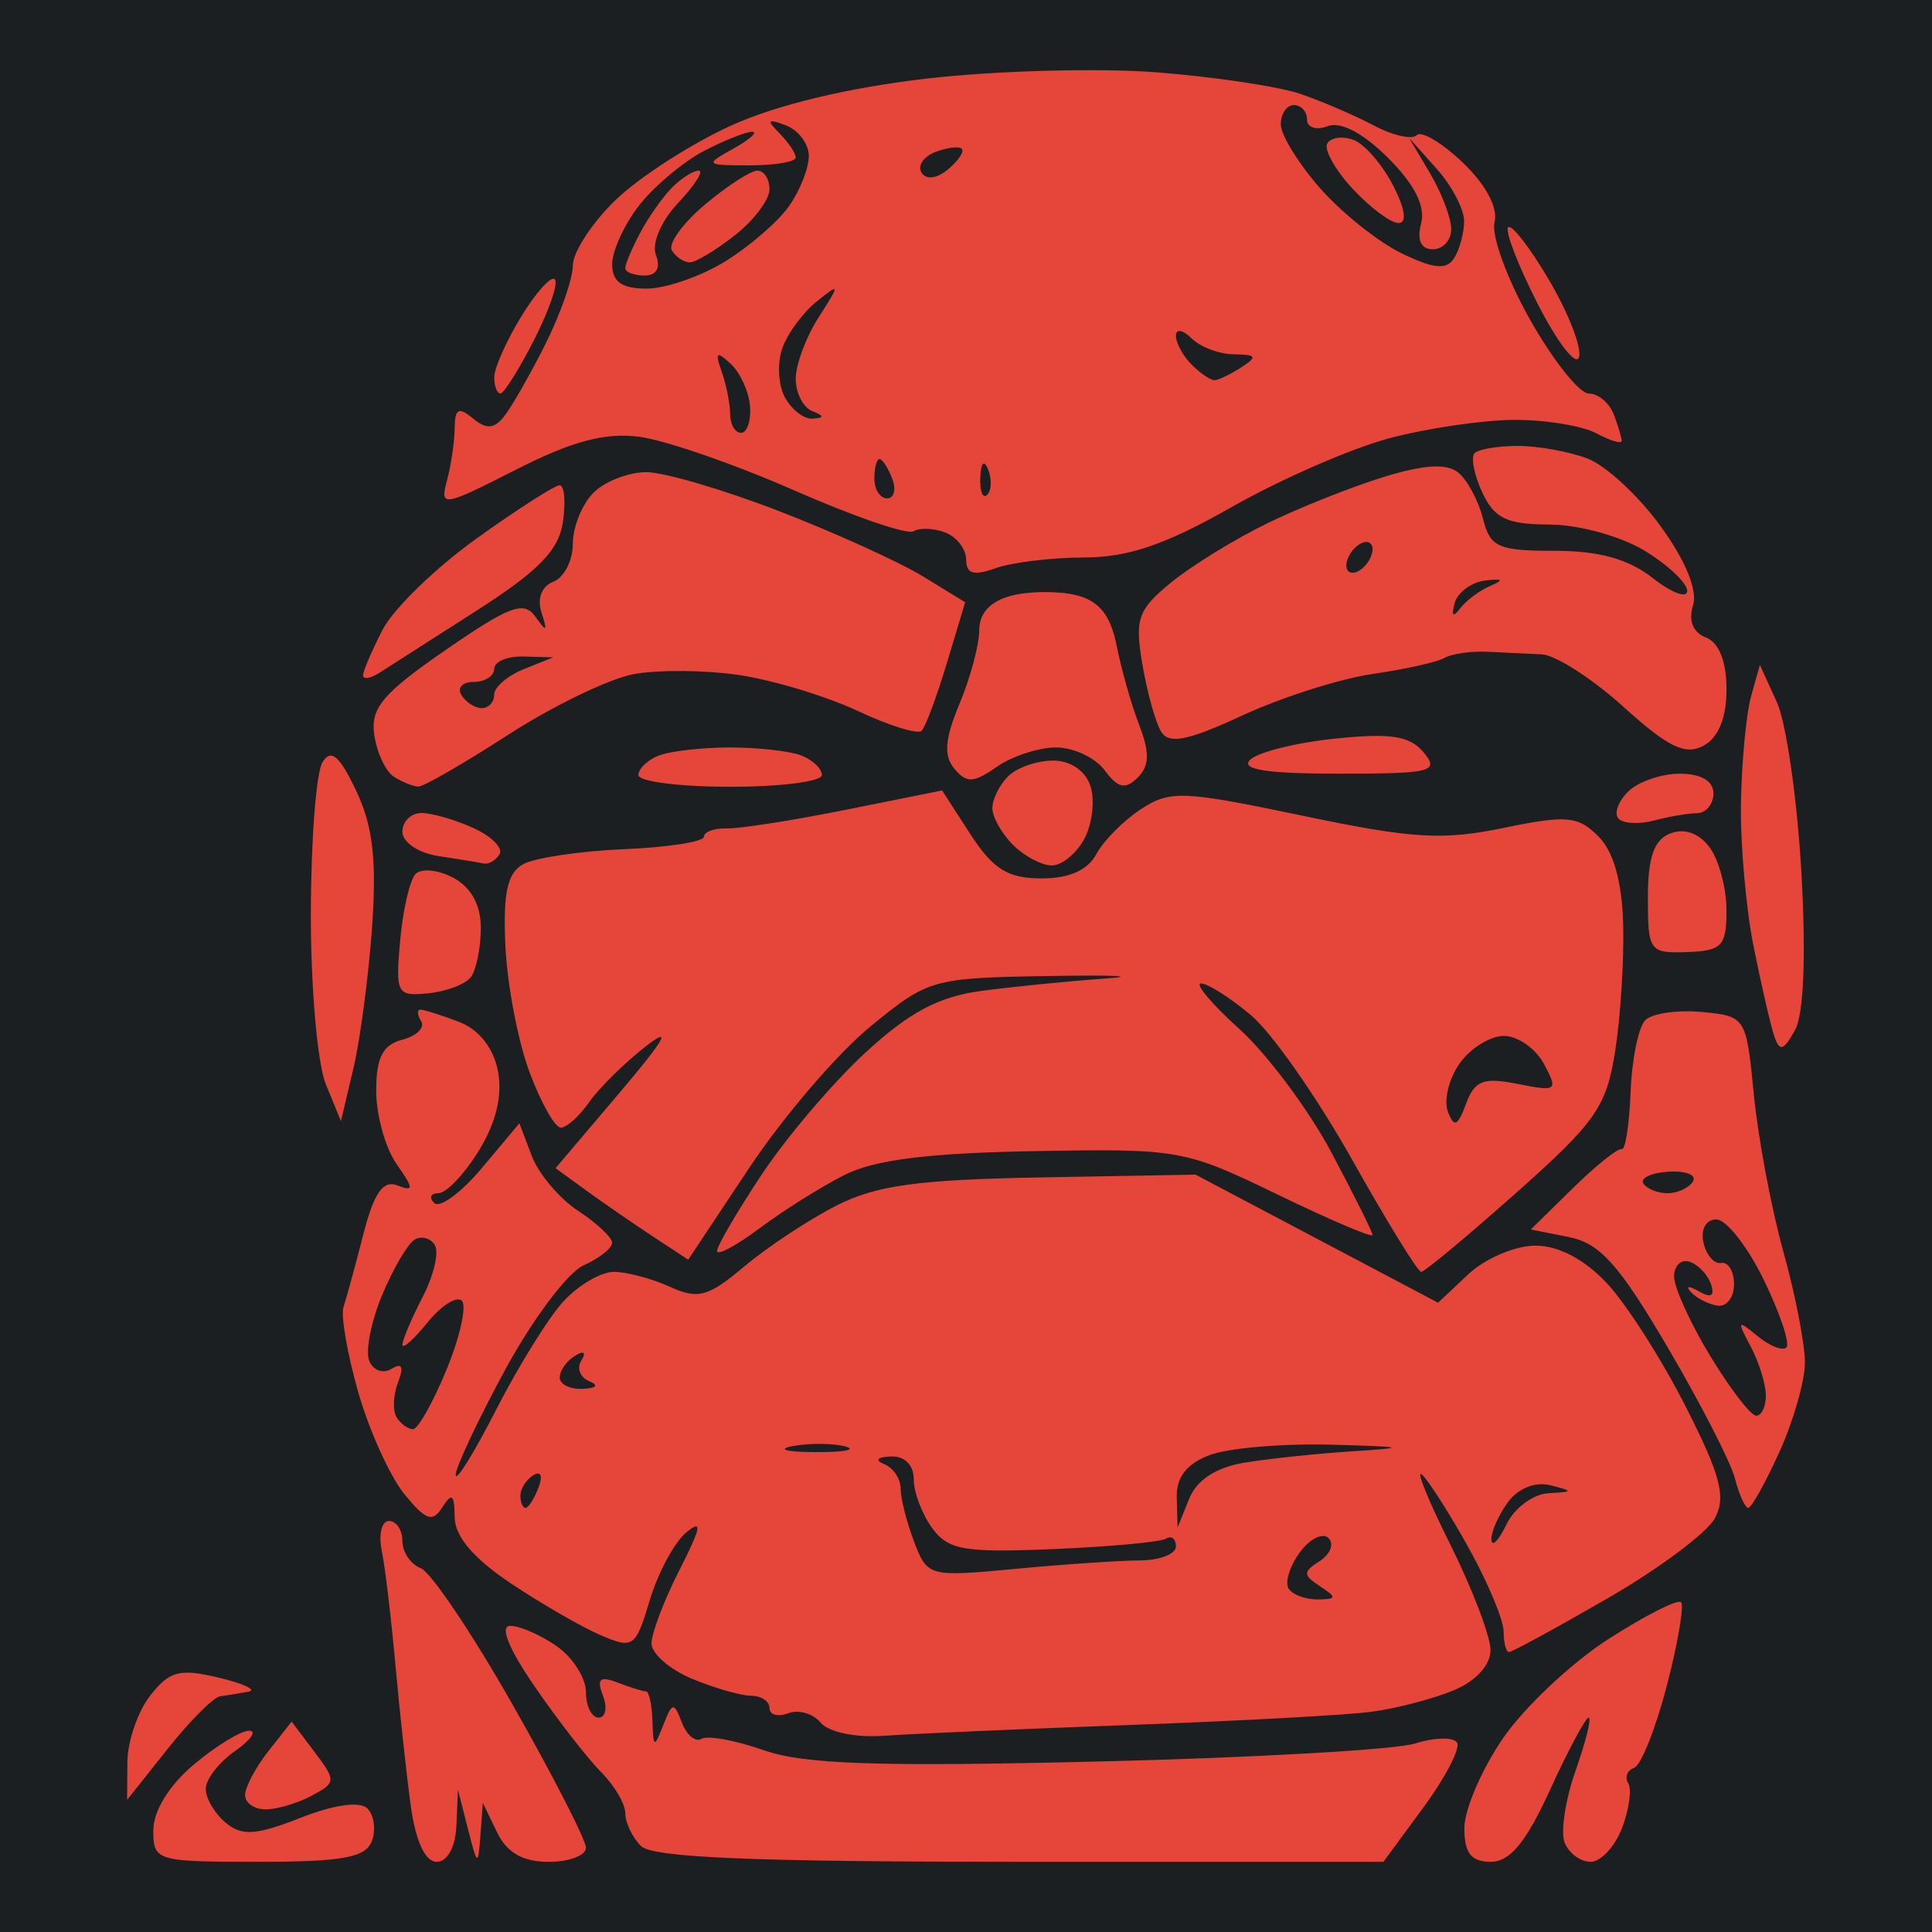 <?xml version="1.0" encoding="UTF-8" standalone="no"?>
<svg
   width="240"
   height="240"
   version="1.1"
   id="svg40"
   sodipodi:docname="FBCsamson.svg"
   inkscape:version="1.3.2 (091e20e, 2023-11-25, custom)"
   xml:space="preserve"
   xmlns:inkscape="http://www.inkscape.org/namespaces/inkscape"
   xmlns:sodipodi="http://sodipodi.sourceforge.net/DTD/sodipodi-0.dtd"
   xmlns="http://www.w3.org/2000/svg"
   xmlns:svg="http://www.w3.org/2000/svg"><defs
     id="defs40"><filter
       style="color-interpolation-filters:sRGB;"
       inkscape:label="Drop Shadow"
       id="filter3"
       x="-0.173"
       y="-0.162"
       width="1.345"
       height="1.323"><feFlood
         result="flood"
         in="SourceGraphic"
         flood-opacity="1"
         flood-color="rgb(58,63,94)"
         id="feFlood2" /><feGaussianBlur
         result="blur"
         in="SourceGraphic"
         stdDeviation="15"
         id="feGaussianBlur2" /><feOffset
         result="offset"
         in="blur"
         dx="0"
         dy="0"
         id="feOffset2" /><feComposite
         result="comp1"
         operator="out"
         in="flood"
         in2="offset"
         id="feComposite2" /><feComposite
         result="comp2"
         operator="atop"
         in="comp1"
         in2="SourceGraphic"
         id="feComposite3" /></filter></defs><sodipodi:namedview
     id="namedview40"
     pagecolor="#505050"
     bordercolor="#eeeeee"
     borderopacity="1"
     inkscape:showpageshadow="0"
     inkscape:pageopacity="0"
     inkscape:pagecheckerboard="0"
     inkscape:deskcolor="#505050"
     inkscape:zoom="2.3747003"
     inkscape:cx="86.74779"
     inkscape:cy="99.17041"
     inkscape:window-width="1920"
     inkscape:window-height="1017"
     inkscape:window-x="-8"
     inkscape:window-y="-8"
     inkscape:window-maximized="1"
     inkscape:current-layer="svg40" /><path
     style="fill:#1b1f21;stroke:none"
     d="M0 0v240h240V0H0z"
     id="path1" /><path
     style="fill:#e64539;stroke-width:1.629;fill-opacity:1;filter:url(#filter3)"
     d="m 19.045,227.357 c 0,-2.385 1.967,-5.582 5.011,-8.143 2.756,-2.319 5.85,-4.216 6.877,-4.216 1.026,0 0.237,1.141 -1.754,2.535 -1.991,1.394 -3.62,3.503 -3.62,4.686 0,1.183 1.117,3.078 2.482,4.211 2.017,1.674 3.755,1.56 9.285,-0.613 4.202,-1.65 7.383,-2.092 8.32,-1.156 0.834,0.834 1.076,2.665 0.537,4.069 -0.777,2.024 -3.686,2.552 -14.059,2.552 -12.738,0 -13.08,-0.103 -13.08,-3.927 z m 31.987,-2.995 c -0.525,-3.807 -1.384,-11.685 -1.909,-17.507 -0.525,-5.822 -1.291,-12.235 -1.704,-14.25 -0.413,-2.015 -0.003,-3.664 0.909,-3.664 0.913,0 1.66,1.122 1.66,2.494 0,1.372 1.024,2.887 2.276,3.367 1.252,0.48 6.382,8.097 11.4,16.926 5.018,8.829 9.125,16.841 9.125,17.805 0,0.964 -2.087,1.752 -4.637,1.752 -3.199,0 -5.185,-1.136 -6.404,-3.664 l -1.767,-3.664 -0.303,4.071 c -0.285,3.834 -0.376,3.786 -1.546,-0.814 l -1.243,-4.886 -0.193,4.479 c -0.114,2.64 -1.12,4.479 -2.451,4.479 -1.421,0 -2.612,-2.566 -3.213,-6.922 z m 28.597,4.967 c -1.075,-1.075 -1.954,-2.907 -1.954,-4.071 0,-1.164 -1.353,-3.47 -3.006,-5.124 -1.654,-1.654 -5.353,-6.417 -8.221,-10.586 -3.273,-4.757 -4.411,-7.579 -3.056,-7.579 1.187,0 3.788,1.141 5.778,2.535 1.991,1.394 3.62,3.959 3.62,5.7 0,1.741 0.71,3.165 1.577,3.165 0.868,0 1.107,-1.227 0.532,-2.726 -0.806,-2.101 -0.391,-2.474 1.813,-1.629 1.572,0.603 3.165,1.097 3.54,1.097 0.375,0 0.733,1.649 0.796,3.664 0.105,3.356 0.218,3.4 1.344,0.526 1.132,-2.889 1.316,-2.914 2.317,-0.304 0.598,1.559 1.691,2.461 2.428,2.006 0.737,-0.456 4.224,0.182 7.747,1.417 4.996,1.751 14.117,2.06 41.422,1.405 19.258,-0.462 37.014,-1.469 39.457,-2.237 2.443,-0.768 4.8,-0.818 5.237,-0.111 0.437,0.707 -1.442,4.328 -4.176,8.046 l -4.971,6.76 h -45.134 c -32.933,0 -45.662,-0.528 -47.088,-1.954 z m 102.276,-2.231 c 0,-2.302 2.168,-7.336 4.817,-11.186 2.649,-3.85 8.54,-9.39 13.091,-12.31 4.551,-2.92 8.606,-4.977 9.012,-4.572 0.406,0.406 -0.39,5.08 -1.768,10.388 -1.378,5.308 -3.208,9.896 -4.067,10.197 -0.859,0.3 -1.185,1.155 -0.726,1.899 0.46,0.744 0.116,3.247 -0.764,5.561 -0.88,2.314 -2.639,4.208 -3.909,4.208 -1.27,0 -2.726,-1.086 -3.235,-2.414 -0.51,-1.328 0.112,-5.359 1.382,-8.957 1.27,-3.599 1.996,-6.543 1.614,-6.543 -0.382,0 -2.538,4.031 -4.791,8.957 -2.989,6.535 -4.984,8.957 -7.376,8.957 -2.436,0 -3.279,-1.076 -3.279,-4.185 z M 30.445,222.991 c 0,-0.978 1.301,-3.433 2.891,-5.454 l 2.891,-3.675 2.833,3.755 c 2.712,3.595 2.697,3.828 -0.341,5.454 -1.745,0.934 -4.321,1.698 -5.723,1.698 -1.402,0 -2.55,-0.8 -2.55,-1.779 z m -14.621,-4.104 c 0.02,-2.586 1.302,-6.31 2.85,-8.276 2.4,-3.048 3.652,-3.371 8.514,-2.202 3.135,0.754 4.784,1.537 3.664,1.741 -1.12,0.204 -2.703,0.462 -3.519,0.574 -0.816,0.112 -3.747,3.053 -6.514,6.535 l -5.031,6.331 z m 86.131,-4.882 c -0.945,-1.139 -2.764,-1.669 -4.042,-1.179 -1.278,0.49 -2.324,0.203 -2.324,-0.64 0,-0.842 -1.019,-1.531 -2.265,-1.531 -1.246,0 -4.543,-0.944 -7.329,-2.098 -2.785,-1.154 -5.064,-3.137 -5.064,-4.408 0,-1.271 1.571,-5.39 3.491,-9.153 2.694,-5.28 2.881,-6.337 0.822,-4.628 -1.468,1.218 -3.503,4.999 -4.523,8.402 -1.763,5.886 -2.061,6.098 -6.115,4.356 -2.344,-1.007 -7.376,-3.913 -11.183,-6.459 -4.617,-3.087 -6.93,-5.821 -6.946,-8.214 -0.019,-2.803 -0.35,-3.072 -1.515,-1.23 -1.229,1.943 -2.06,1.657 -4.737,-1.629 -1.785,-2.191 -4.36,-7.88 -5.722,-12.64 -1.361,-4.761 -2.186,-9.524 -1.833,-10.586 0.353,-1.062 1.456,-5.106 2.451,-8.988 1.327,-5.181 2.452,-6.811 4.229,-6.129 2.085,0.8 2.071,0.43 -0.099,-2.669 -1.386,-1.979 -2.52,-6.069 -2.52,-9.088 0,-4.11 0.814,-5.703 3.239,-6.337 1.781,-0.466 2.837,-1.497 2.347,-2.29 -0.491,-0.794 -0.53,-1.443 -0.088,-1.443 0.442,0 2.588,0.678 4.769,1.507 2.492,0.948 4.296,3.215 4.856,6.107 0.586,3.025 -0.223,6.412 -2.363,9.893 -1.79,2.911 -4.05,5.293 -5.022,5.293 -0.972,0 -1.207,0.55 -0.523,1.221 0.685,0.672 3.344,-1.282 5.909,-4.342 l 4.664,-5.564 1.543,4.058 c 0.848,2.232 3.442,5.302 5.763,6.823 2.321,1.521 4.22,3.307 4.22,3.97 0,0.663 -1.609,1.928 -3.575,2.812 -1.966,0.884 -6.352,6.738 -9.746,13.008 -3.394,6.27 -6.147,12.133 -6.118,13.029 0.029,0.896 2.297,-2.769 5.039,-8.143 2.742,-5.374 6.499,-11.421 8.349,-13.436 1.849,-2.015 4.666,-3.664 6.259,-3.664 1.593,0 4.723,0.832 6.955,1.849 3.513,1.601 4.755,1.262 9.251,-2.521 2.856,-2.403 7.991,-5.797 11.411,-7.542 4.967,-2.534 10.085,-3.242 25.433,-3.519 l 19.215,-0.346 15.061,7.955 15.061,7.955 3.773,-3.544 c 2.075,-1.949 5.813,-3.544 8.307,-3.544 2.897,0 6.118,1.695 8.917,4.692 2.411,2.58 6.804,9.462 9.764,15.293 4.354,8.578 5.046,11.227 3.625,13.881 -0.966,1.804 -6.962,6.282 -13.325,9.95 -6.363,3.669 -11.871,6.67 -12.241,6.67 -0.369,0 -0.671,-1.141 -0.671,-2.537 0,-1.395 -1.9,-5.976 -4.222,-10.179 -2.322,-4.203 -4.964,-8.375 -5.872,-9.271 -0.908,-0.896 0.625,2.931 3.407,8.504 2.782,5.573 5.058,11.53 5.058,13.238 0,1.875 -1.828,3.863 -4.611,5.016 -2.536,1.051 -7.117,2.243 -10.179,2.65 -3.062,0.407 -16.561,1.144 -29.996,1.638 -13.436,0.494 -27.19,1.098 -30.566,1.343 -3.493,0.254 -6.877,-0.446 -7.855,-1.625 z m 62.035,-16.946 c -2.144,-1.408 -2.15,-1.792 -0.047,-3.144 1.318,-0.847 1.807,-2.128 1.088,-2.847 -0.719,-0.719 -2.323,0.082 -3.565,1.78 -1.242,1.698 -1.871,3.712 -1.399,4.476 0.472,0.764 2.098,1.377 3.612,1.364 2.377,-0.021 2.419,-0.245 0.311,-1.629 z m -22.393,-3.221 c 2.463,-0.007 4.479,-0.788 4.479,-1.736 0,-0.949 -0.553,-1.383 -1.229,-0.965 -0.676,0.418 -6.972,1 -13.991,1.295 -11.089,0.465 -13.063,0.124 -15.057,-2.603 -1.262,-1.726 -2.295,-4.464 -2.295,-6.084 0,-1.769 -1.139,-2.895 -2.85,-2.817 -1.703,0.077 -2.03,0.459 -0.814,0.95 1.12,0.452 2.036,1.812 2.036,3.023 0,1.211 0.754,4.185 1.676,6.61 1.652,4.346 1.831,4.394 12.622,3.375 6.02,-0.569 12.961,-1.039 15.424,-1.045 z m 50.735,-8.343 c 3.156,-0.175 3.176,-0.25 0.266,-0.991 -1.882,-0.48 -4.012,0.377 -5.293,2.129 -1.179,1.612 -2.094,3.707 -2.033,4.656 0.061,0.948 0.905,0.076 1.877,-1.94 0.972,-2.015 3.304,-3.749 5.183,-3.853 z m -37.792,-3.79 c 2.958,-0.496 9.043,-1.137 13.522,-1.425 6.963,-0.447 6.566,-0.566 -2.744,-0.817 -5.988,-0.161 -12.767,0.421 -15.065,1.295 -2.854,1.085 -4.145,2.762 -4.074,5.293 l 0.103,3.705 1.44,-3.574 c 0.935,-2.321 3.326,-3.891 6.818,-4.476 z m -87.644,3.08 c 0.556,-1.449 0.283,-2.103 -0.64,-1.532 -0.885,0.547 -1.61,1.685 -1.61,2.527 0,0.843 0.288,1.532 0.64,1.532 0.352,0 1.077,-1.137 1.61,-2.527 z m 38.077,-5.106 c -1.557,-0.408 -4.489,-0.422 -6.514,-0.033 -2.026,0.39 -0.752,0.723 2.831,0.741 3.583,0.018 5.24,-0.301 3.683,-0.708 z m -49.498,-9.551 c 1.674,-4.07 2.527,-7.915 1.896,-8.544 -0.631,-0.629 -2.551,0.587 -4.265,2.701 -1.714,2.115 -3.117,3.361 -3.117,2.769 0,-0.592 1.129,-3.259 2.509,-5.928 1.38,-2.669 2.062,-5.576 1.516,-6.46 -0.546,-0.884 -1.687,-1.179 -2.534,-0.655 -0.847,0.524 -2.652,3.612 -4.01,6.862 -1.358,3.25 -2.085,6.911 -1.615,8.135 0.47,1.224 1.716,1.692 2.771,1.04 1.314,-0.812 1.572,-0.286 0.821,1.672 -0.603,1.571 -0.684,3.524 -0.181,4.339 0.504,0.815 1.422,1.479 2.041,1.476 0.619,-0.003 2.495,-3.336 4.169,-7.407 z m 17.711,1.445 c -1.125,-0.454 -1.562,-1.608 -0.97,-2.566 0.636,-1.029 0.307,-1.266 -0.804,-0.579 -1.034,0.639 -1.88,1.852 -1.88,2.695 0,0.843 1.283,1.475 2.85,1.404 1.719,-0.077 2.038,-0.456 0.804,-0.953 z m 142.33,12.075 c -0.518,-2.015 -4.295,-9.369 -8.392,-16.341 -6.006,-10.221 -8.371,-12.861 -12.207,-13.628 l -4.757,-0.951 5.237,-5.137 c 2.88,-2.826 5.605,-5.006 6.056,-4.846 0.451,0.16 0.948,-3.032 1.105,-7.094 0.157,-4.062 0.978,-8.078 1.824,-8.924 0.846,-0.846 4.013,-1.301 7.038,-1.012 5.455,0.521 5.508,0.606 6.454,10.297 0.525,5.374 2.174,14.14 3.664,19.478 1.491,5.339 2.694,11.568 2.675,13.843 -0.02,2.275 -1.45,7.251 -3.178,11.058 -1.728,3.807 -3.465,6.922 -3.859,6.922 -0.395,0 -1.141,-1.649 -1.66,-3.664 z m 3.846,-10.286 c 0,-1.402 -0.853,-4.151 -1.895,-6.107 -1.722,-3.233 -1.644,-3.35 0.854,-1.289 1.512,1.247 3.131,1.886 3.598,1.418 0.467,-0.467 -0.796,-4.236 -2.807,-8.375 -2.011,-4.139 -4.663,-7.526 -5.894,-7.526 -1.283,0 -1.972,1.216 -1.614,2.85 0.343,1.568 1.339,2.719 2.213,2.559 0.875,-0.16 1.59,1.035 1.59,2.655 0,1.62 -0.921,2.81 -2.047,2.645 -1.126,-0.165 -2.618,-0.928 -3.315,-1.694 -0.698,-0.767 -0.257,-0.808 0.978,-0.092 1.51,0.875 2.011,0.594 1.527,-0.859 -0.396,-1.188 -1.59,-2.451 -2.654,-2.805 -1.064,-0.355 -1.934,0.47 -1.934,1.833 0,1.363 2.015,5.798 4.479,9.856 2.463,4.058 5.028,7.401 5.7,7.429 0.672,0.028 1.221,-1.096 1.221,-2.498 z M 210.298,146.77 c 0.495,-0.801 -0.857,-1.35 -3.005,-1.221 -2.147,0.129 -3.565,0.784 -3.15,1.456 0.415,0.672 1.767,1.221 3.005,1.221 1.238,0 2.656,-0.655 3.15,-1.456 z m -42.348,-2.73 c -4.309,-7.677 -9.95,-15.738 -12.536,-17.915 -2.586,-2.176 -5.381,-3.957 -6.211,-3.957 -0.83,0 1.316,2.552 4.768,5.67 3.452,3.119 8.584,10 11.405,15.292 2.821,5.292 5.129,9.926 5.129,10.296 0,0.371 -5.313,-1.898 -11.807,-5.041 -11.557,-5.594 -12.198,-5.708 -30.196,-5.388 -13.196,0.235 -19.864,1.074 -23.615,2.97 -2.874,1.453 -7.608,4.425 -10.519,6.605 -2.911,2.179 -5.293,3.451 -5.293,2.826 0,-0.625 2.506,-4.912 5.57,-9.527 3.063,-4.615 8.849,-11.413 12.856,-15.107 5.431,-5.006 9.092,-6.958 14.381,-7.667 3.902,-0.523 10.759,-1.21 15.237,-1.527 4.479,-0.317 1.443,-0.464 -6.747,-0.328 -14.621,0.243 -15.023,0.356 -22.278,6.301 -4.063,3.33 -10.811,11.203 -14.995,17.497 l -7.607,11.443 -4.421,-2.907 c -2.432,-1.599 -6.139,-4.157 -8.24,-5.685 l -3.818,-2.778 7.995,-9.424 c 5.598,-6.599 6.564,-8.311 3.221,-5.712 -2.626,2.041 -5.782,5.15 -7.014,6.909 -1.232,1.759 -2.831,3.197 -3.554,3.197 -0.723,0 -2.475,-3.115 -3.894,-6.922 -1.418,-3.807 -2.761,-10.843 -2.984,-15.635 -0.306,-6.579 0.23,-9.069 2.188,-10.165 1.427,-0.798 7.064,-1.641 12.528,-1.872 5.464,-0.231 9.937,-0.925 9.941,-1.541 0.003,-0.616 1.289,-1.085 2.857,-1.041 1.568,0.044 8.223,-1 14.791,-2.318 l 11.941,-2.397 3.531,5.454 c 2.791,4.311 4.628,5.458 8.767,5.474 3.45,0.013 5.788,-1.012 6.855,-3.006 0.891,-1.665 3.386,-4.184 5.545,-5.598 3.609,-2.365 5.22,-2.3 20.016,0.801 13.681,2.868 17.428,3.098 25.012,1.535 7.876,-1.623 9.257,-1.501 11.796,1.037 1.899,1.899 2.947,5.627 3.086,10.985 0.116,4.46 -0.338,11.566 -1.008,15.791 -1.085,6.837 -2.434,8.762 -12.275,17.507 -6.081,5.404 -11.396,9.826 -11.812,9.826 -0.416,0 -4.281,-6.281 -8.59,-13.958 z m 20.592,-9.388 c 4.853,0.971 5.032,0.835 3.263,-2.471 -1.03,-1.924 -3.27,-3.498 -4.98,-3.498 -1.709,0 -4.193,1.55 -5.52,3.444 -1.327,1.894 -1.978,4.577 -1.446,5.961 0.776,2.023 1.219,1.832 2.257,-0.973 1.074,-2.904 2.154,-3.318 6.426,-2.463 z m -148.071,0.032 c -1.036,-2.522 -1.872,-12.049 -1.858,-21.172 0.014,-9.123 0.666,-17.6 1.45,-18.838 1.073,-1.695 2.107,-0.815 4.184,3.563 2.07,4.362 2.563,8.584 1.975,16.908 -0.431,6.102 -1.478,14.026 -2.326,17.608 l -1.542,6.514 z m 179.923,-6.001 c -0.449,-1.344 -1.597,-6.327 -2.552,-11.073 -0.955,-4.747 -1.663,-12.808 -1.574,-17.915 0.089,-5.106 0.655,-11.043 1.256,-13.192 l 1.094,-3.908 2.11,4.631 c 1.161,2.547 2.531,12.064 3.046,21.148 0.594,10.495 0.298,17.654 -0.814,19.634 -1.43,2.548 -1.898,2.671 -2.565,0.674 z M 49.704,116.88 c 0.34,-3.809 1.197,-7.544 1.904,-8.298 0.708,-0.755 2.831,-0.546 4.719,0.464 2.21,1.183 3.423,3.411 3.407,6.258 -0.014,2.432 -0.563,5.154 -1.221,6.05 -0.658,0.896 -3.048,1.814 -5.311,2.04 -3.903,0.391 -4.083,0.055 -3.498,-6.514 z M 204.705,111.523 c 0,-5.048 0.759,-7.212 2.807,-7.998 1.759,-0.675 3.583,-0.016 4.886,1.766 1.143,1.564 2.077,5.085 2.075,7.824 -0.003,4.409 -0.565,5.002 -4.886,5.155 -4.685,0.166 -4.882,-0.106 -4.882,-6.747 z M 54.467,106.344 c -2.488,-0.377 -4.479,-1.716 -4.479,-3.013 0,-1.284 1.065,-2.335 2.366,-2.335 1.301,0 4.21,0.84 6.463,1.867 2.253,1.027 3.71,2.492 3.238,3.257 -0.473,0.765 -1.366,1.281 -1.985,1.146 -0.619,-0.134 -3.141,-0.549 -5.604,-0.922 z m 71.367,-1.393 c -1.408,-1.408 -2.559,-3.46 -2.559,-4.56 0,-1.1 0.879,-2.88 1.954,-3.955 1.075,-1.075 3.591,-1.954 5.59,-1.954 2.182,0 4.042,1.278 4.65,3.196 0.558,1.758 0.215,4.689 -0.762,6.514 -0.977,1.825 -2.797,3.319 -4.045,3.319 -1.248,0 -3.421,-1.152 -4.828,-2.559 z m 75.242,-3.24 c -0.606,-0.606 -0.09,-2.115 1.147,-3.352 1.237,-1.237 4.134,-2.249 6.437,-2.249 2.637,0 4.188,0.905 4.188,2.443 0,1.344 -0.916,2.453 -2.036,2.465 -1.12,0.013 -3.52,0.421 -5.334,0.909 -1.814,0.487 -3.795,0.39 -4.401,-0.216 z M 48.934,96.493 c -1.027,-0.658 -2.127,-3.005 -2.443,-5.216 -0.476,-3.329 1.048,-5.139 8.877,-10.541 7.955,-5.488 9.72,-6.142 11.147,-4.124 1.389,1.965 1.525,1.872 0.754,-0.514 -0.568,-1.757 0.017,-3.279 1.475,-3.839 1.328,-0.51 2.415,-2.628 2.415,-4.708 0,-2.08 1.152,-4.933 2.559,-6.34 1.408,-1.408 4.363,-2.559 6.567,-2.559 2.204,0 9.664,2.192 16.577,4.871 6.913,2.679 14.924,6.316 17.802,8.083 l 5.233,3.211 -2.272,7.549 c -1.25,4.152 -2.66,7.938 -3.135,8.412 -0.475,0.475 -4.037,-0.629 -7.916,-2.453 C 102.696,86.503 96.077,84.495 91.866,83.863 87.655,83.232 81.728,83.181 78.694,83.75 75.66,84.319 68.669,87.699 63.157,91.262 57.645,94.824 52.61,97.728 51.969,97.714 51.327,97.701 49.962,97.151 48.934,96.493 Z M 61.388,86.286 c 0,-0.925 1.649,-2.344 3.664,-3.154 l 3.664,-1.473 -3.664,-0.103 c -2.015,-0.057 -3.664,0.63 -3.664,1.525 0,0.896 -1.143,1.629 -2.539,1.629 -1.396,0 -2.086,0.733 -1.532,1.629 0.554,0.896 1.696,1.629 2.539,1.629 0.843,0 1.532,-0.756 1.532,-1.681 z m 17.915,9.998 c 0,-0.8 1.159,-1.899 2.576,-2.443 1.417,-0.544 5.388,-0.989 8.824,-0.989 3.436,0 7.407,0.445 8.824,0.989 1.417,0.544 2.576,1.643 2.576,2.443 0,0.8 -5.13,1.454 -11.4,1.454 -6.27,0 -11.4,-0.654 -11.4,-1.454 z m 39.249,-0.792 c -1.35,-1.627 -1.186,-3.691 0.64,-8.061 1.35,-3.231 2.454,-7.35 2.454,-9.153 0,-2.139 1.415,-3.634 4.072,-4.3 2.239,-0.562 5.845,-0.577 8.013,-0.033 2.824,0.709 4.238,2.491 4.988,6.284 0.575,2.912 1.839,7.351 2.808,9.864 1.315,3.411 1.262,5.062 -0.211,6.514 -1.533,1.511 -2.444,1.308 -4.079,-0.905 -1.158,-1.568 -3.877,-2.85 -6.042,-2.85 -2.165,0 -5.487,1.086 -7.382,2.413 -2.871,2.011 -3.748,2.048 -5.26,0.226 z m 36.737,-1.105 c 0.947,-0.947 5.696,-2.132 10.554,-2.634 6.938,-0.716 9.3,-0.347 11.017,1.722 1.982,2.388 0.996,2.634 -10.554,2.634 -8.955,0 -12.228,-0.512 -11.017,-1.722 z m 46.4,-6.567 c -3.869,-3.502 -8.438,-6.441 -10.152,-6.531 -1.715,-0.09 -4.783,-0.236 -6.818,-0.326 -2.035,-0.09 -4.417,0.257 -5.293,0.77 -0.876,0.513 -4.896,1.411 -8.933,1.995 -4.037,0.584 -11.307,2.9 -16.157,5.147 -6.782,3.142 -9.11,3.61 -10.088,2.029 -0.699,-1.131 -1.753,-4.911 -2.343,-8.401 -0.954,-5.645 -0.559,-6.765 3.584,-10.153 2.561,-2.094 7.954,-5.41 11.985,-7.368 4.031,-1.958 10.554,-4.547 14.495,-5.755 5.003,-1.533 7.782,-1.685 9.205,-0.504 1.121,0.93 2.49,3.493 3.043,5.696 0.895,3.565 1.872,4.005 8.897,4.005 5.518,0 9.183,1.015 12.183,3.375 2.36,1.856 4.291,2.579 4.291,1.605 0,-0.974 -2.382,-3.223 -5.293,-4.998 -2.923,-1.782 -8.21,-3.236 -11.807,-3.246 -5.309,-0.015 -6.856,-0.755 -8.359,-3.997 -1.015,-2.188 -1.442,-4.381 -0.95,-4.873 0.492,-0.492 2.923,-0.895 5.403,-0.895 2.48,0 6.364,0.705 8.631,1.568 2.268,0.862 6.356,4.65 9.086,8.418 3.119,4.305 4.61,7.962 4.014,9.841 -0.595,1.874 0.005,3.356 1.606,3.97 1.619,0.621 2.555,2.984 2.555,6.449 0,3.56 -1.004,6.006 -2.876,7.008 -2.256,1.207 -4.394,0.165 -9.911,-4.828 z M 185.162,72.769 c 1.716,-0.724 1.514,-0.917 -0.679,-0.651 -1.717,0.208 -3.422,1.478 -3.788,2.821 -0.428,1.571 -0.186,1.804 0.679,0.651 0.74,-0.985 2.445,-2.255 3.788,-2.821 z m -14.657,-4.537 c 0,-0.896 -0.733,-1.176 -1.629,-0.622 -0.896,0.554 -1.629,1.739 -1.629,2.635 0,0.896 0.733,1.176 1.629,0.622 0.896,-0.554 1.629,-1.739 1.629,-2.635 z M 45.102,83.896 c 0,-0.537 1.096,-3.096 2.436,-5.686 1.34,-2.591 6.589,-7.684 11.665,-11.319 5.076,-3.635 9.716,-6.609 10.311,-6.609 0.595,0 0.78,2.056 0.411,4.57 -0.514,3.502 -3.016,6.071 -10.704,10.993 -5.519,3.533 -10.953,7.009 -12.076,7.726 -1.123,0.716 -2.042,0.863 -2.042,0.326 z M 120.018,69.523 c 0,-1.308 -1.165,-2.826 -2.59,-3.372 -1.424,-0.547 -3.201,-0.616 -3.948,-0.155 -0.747,0.462 -7.412,-1.823 -14.811,-5.076 -7.399,-3.253 -16.066,-6.251 -19.26,-6.662 -4.265,-0.549 -8.33,0.536 -15.314,4.087 -9.096,4.625 -9.467,4.684 -8.572,1.35 0.514,-1.917 0.945,-4.857 0.957,-6.534 0.017,-2.394 0.501,-2.652 2.249,-1.201 1.674,1.39 2.636,1.338 3.874,-0.208 0.906,-1.131 3.202,-5.141 5.102,-8.912 1.9,-3.771 3.454,-8.208 3.454,-9.859 0,-1.651 2.382,-5.305 5.293,-8.12 2.911,-2.814 9.33,-6.962 14.265,-9.216 5.724,-2.615 14.568,-4.746 24.429,-5.886 8.501,-0.983 21.32,-1.333 28.486,-0.778 7.166,0.555 15.227,1.763 17.915,2.685 2.687,0.922 6.798,2.691 9.136,3.931 2.338,1.24 4.727,1.778 5.31,1.196 0.583,-0.583 3.167,0.959 5.743,3.427 2.874,2.753 4.388,5.614 3.92,7.404 -0.42,1.604 1.566,7.044 4.413,12.088 2.847,5.044 6.126,9.17 7.289,9.17 1.162,0 2.558,1.159 3.102,2.576 0.544,1.417 0.989,2.908 0.989,3.314 0,0.406 -1.418,-0.02 -3.15,-0.947 -1.733,-0.927 -6.313,-1.677 -10.179,-1.667 -3.866,0.011 -10.865,1.041 -15.554,2.289 -4.689,1.248 -13.484,5.087 -19.543,8.531 -8.251,4.689 -12.858,6.264 -18.346,6.274 -4.031,0.007 -8.978,0.606 -10.993,1.331 -2.729,0.981 -3.664,0.711 -3.664,-1.061 z m -9.183,-10.056 c -0.516,-1.344 -1.225,-2.443 -1.577,-2.443 -0.352,0 -0.64,1.099 -0.64,2.443 0,1.344 0.71,2.443 1.577,2.443 0.868,0 1.156,-1.099 0.64,-2.443 z m 11.924,-1.12 c -0.52,-1.299 -0.906,-0.913 -0.984,0.984 -0.071,1.717 0.314,2.679 0.855,2.138 0.541,-0.541 0.599,-1.946 0.129,-3.121 z M 93.174,50.484 c -0.133,-1.805 -1.218,-4.187 -2.41,-5.293 -1.762,-1.633 -1.971,-1.451 -1.115,0.973 0.58,1.641 1.054,4.023 1.054,5.293 0,1.27 0.61,2.31 1.356,2.31 0.746,0 1.248,-1.477 1.115,-3.283 z m 7.708,0.575 c -1.12,-0.452 -2.036,-2.252 -2.036,-4 0,-1.748 1.27,-5.168 2.822,-7.6 2.725,-4.27 2.719,-4.34 -0.182,-2.035 -1.652,1.312 -3.568,3.878 -4.258,5.7 -0.69,1.823 -0.582,4.596 0.239,6.164 0.821,1.568 2.384,2.792 3.472,2.721 1.491,-0.097 1.477,-0.331 -0.057,-0.95 z m 53.337,-5.436 c 2.014,-1.301 1.857,-1.583 -0.896,-1.604 -1.836,-0.014 -4.218,-0.904 -5.293,-1.979 -1.086,-1.086 -1.954,-1.23 -1.954,-0.326 0,0.896 0.879,2.508 1.954,3.583 1.075,1.075 2.357,1.943 2.85,1.929 0.493,-0.014 1.995,-0.735 3.339,-1.604 z M 90.105,32.462 c 3.018,-1.865 6.585,-4.959 7.928,-6.877 1.343,-1.917 2.442,-4.71 2.442,-6.207 0,-1.496 -1.283,-3.209 -2.85,-3.806 -2.285,-0.87 -2.447,-0.679 -0.814,0.966 1.12,1.128 2.036,2.491 2.036,3.028 0,0.537 -2.585,0.977 -5.745,0.977 -5.501,0 -5.588,-0.087 -2.036,-2.059 2.04,-1.133 3.123,-2.085 2.407,-2.117 -0.716,-0.032 -3.4,1.027 -5.963,2.353 -2.564,1.326 -6.192,4.356 -8.062,6.734 -1.871,2.378 -3.401,5.691 -3.401,7.361 0,2.195 1.189,3.038 4.286,3.038 2.358,0 6.755,-1.526 9.773,-3.391 z m -12.431,0.841 c 0,-0.507 0.849,-2.507 1.886,-4.445 1.037,-1.938 2.817,-4.455 3.955,-5.593 1.138,-1.138 2.616,-2.069 3.284,-2.069 0.668,0 -0.472,1.795 -2.533,3.989 -2.16,2.299 -3.337,5.058 -2.778,6.514 0.605,1.575 0.069,2.526 -1.423,2.526 -1.315,0 -2.392,-0.415 -2.392,-0.921 z m 5.792,-2.187 c -0.503,-0.814 1.342,-3.379 4.1,-5.7 2.758,-2.321 5.692,-4.22 6.519,-4.22 0.827,0 1.504,1.046 1.504,2.325 0,1.279 -1.931,3.844 -4.291,5.7 -2.36,1.856 -4.882,3.375 -5.604,3.375 -0.722,0 -1.725,-0.666 -2.228,-1.48 z m 98.413,-3.632 c 0.013,-1.468 -1.52,-4.4 -3.409,-6.514 l -3.434,-3.845 2.62,4.421 c 1.441,2.432 2.62,5.546 2.62,6.922 0,1.375 -1.031,2.5 -2.29,2.5 -1.476,0 -1.992,-1.139 -1.452,-3.206 0.56,-2.14 -0.802,-4.846 -4.096,-8.141 -3.083,-3.083 -5.899,-4.565 -7.505,-3.949 -1.414,0.542 -2.57,0.175 -2.57,-0.816 0,-0.992 -0.733,-1.803 -1.629,-1.803 -0.896,0 -1.629,1.074 -1.629,2.386 0,1.312 2.191,4.881 4.869,7.931 2.678,3.05 7.243,6.695 10.144,8.1 3.979,1.927 5.578,2.079 6.507,0.619 0.677,-1.065 1.242,-3.137 1.256,-4.606 z m -13.865,-4.05 c -2.18,-2.352 -3.587,-4.885 -3.127,-5.629 0.46,-0.744 1.939,-0.929 3.287,-0.412 1.348,0.517 3.542,3.05 4.875,5.629 1.51,2.919 1.765,4.688 0.676,4.688 -0.961,0 -3.532,-1.924 -5.711,-4.276 z m -48.538,-4.951 c -0.341,-0.341 -1.821,-0.16 -3.287,0.403 -1.467,0.563 -2.239,1.715 -1.717,2.56 0.566,0.916 1.894,0.754 3.287,-0.403 1.285,-1.067 2.058,-2.219 1.717,-2.56 z M 61.394,46.845 c 0.003,-1.12 1.509,-4.5 3.345,-7.512 1.836,-3.012 3.717,-5.099 4.179,-4.636 0.462,0.462 -0.692,3.843 -2.564,7.512 -1.872,3.67 -3.755,6.672 -4.185,6.672 -0.43,0 -0.778,-0.916 -0.775,-2.036 z M 191.006,37.726 c -2.439,-4.792 -4.084,-9.063 -3.655,-9.492 0.429,-0.429 2.741,2.566 5.138,6.656 2.397,4.09 4.041,8.361 3.655,9.492 -0.387,1.131 -2.699,-1.864 -5.138,-6.656 z"
     id="path2" /></svg>

